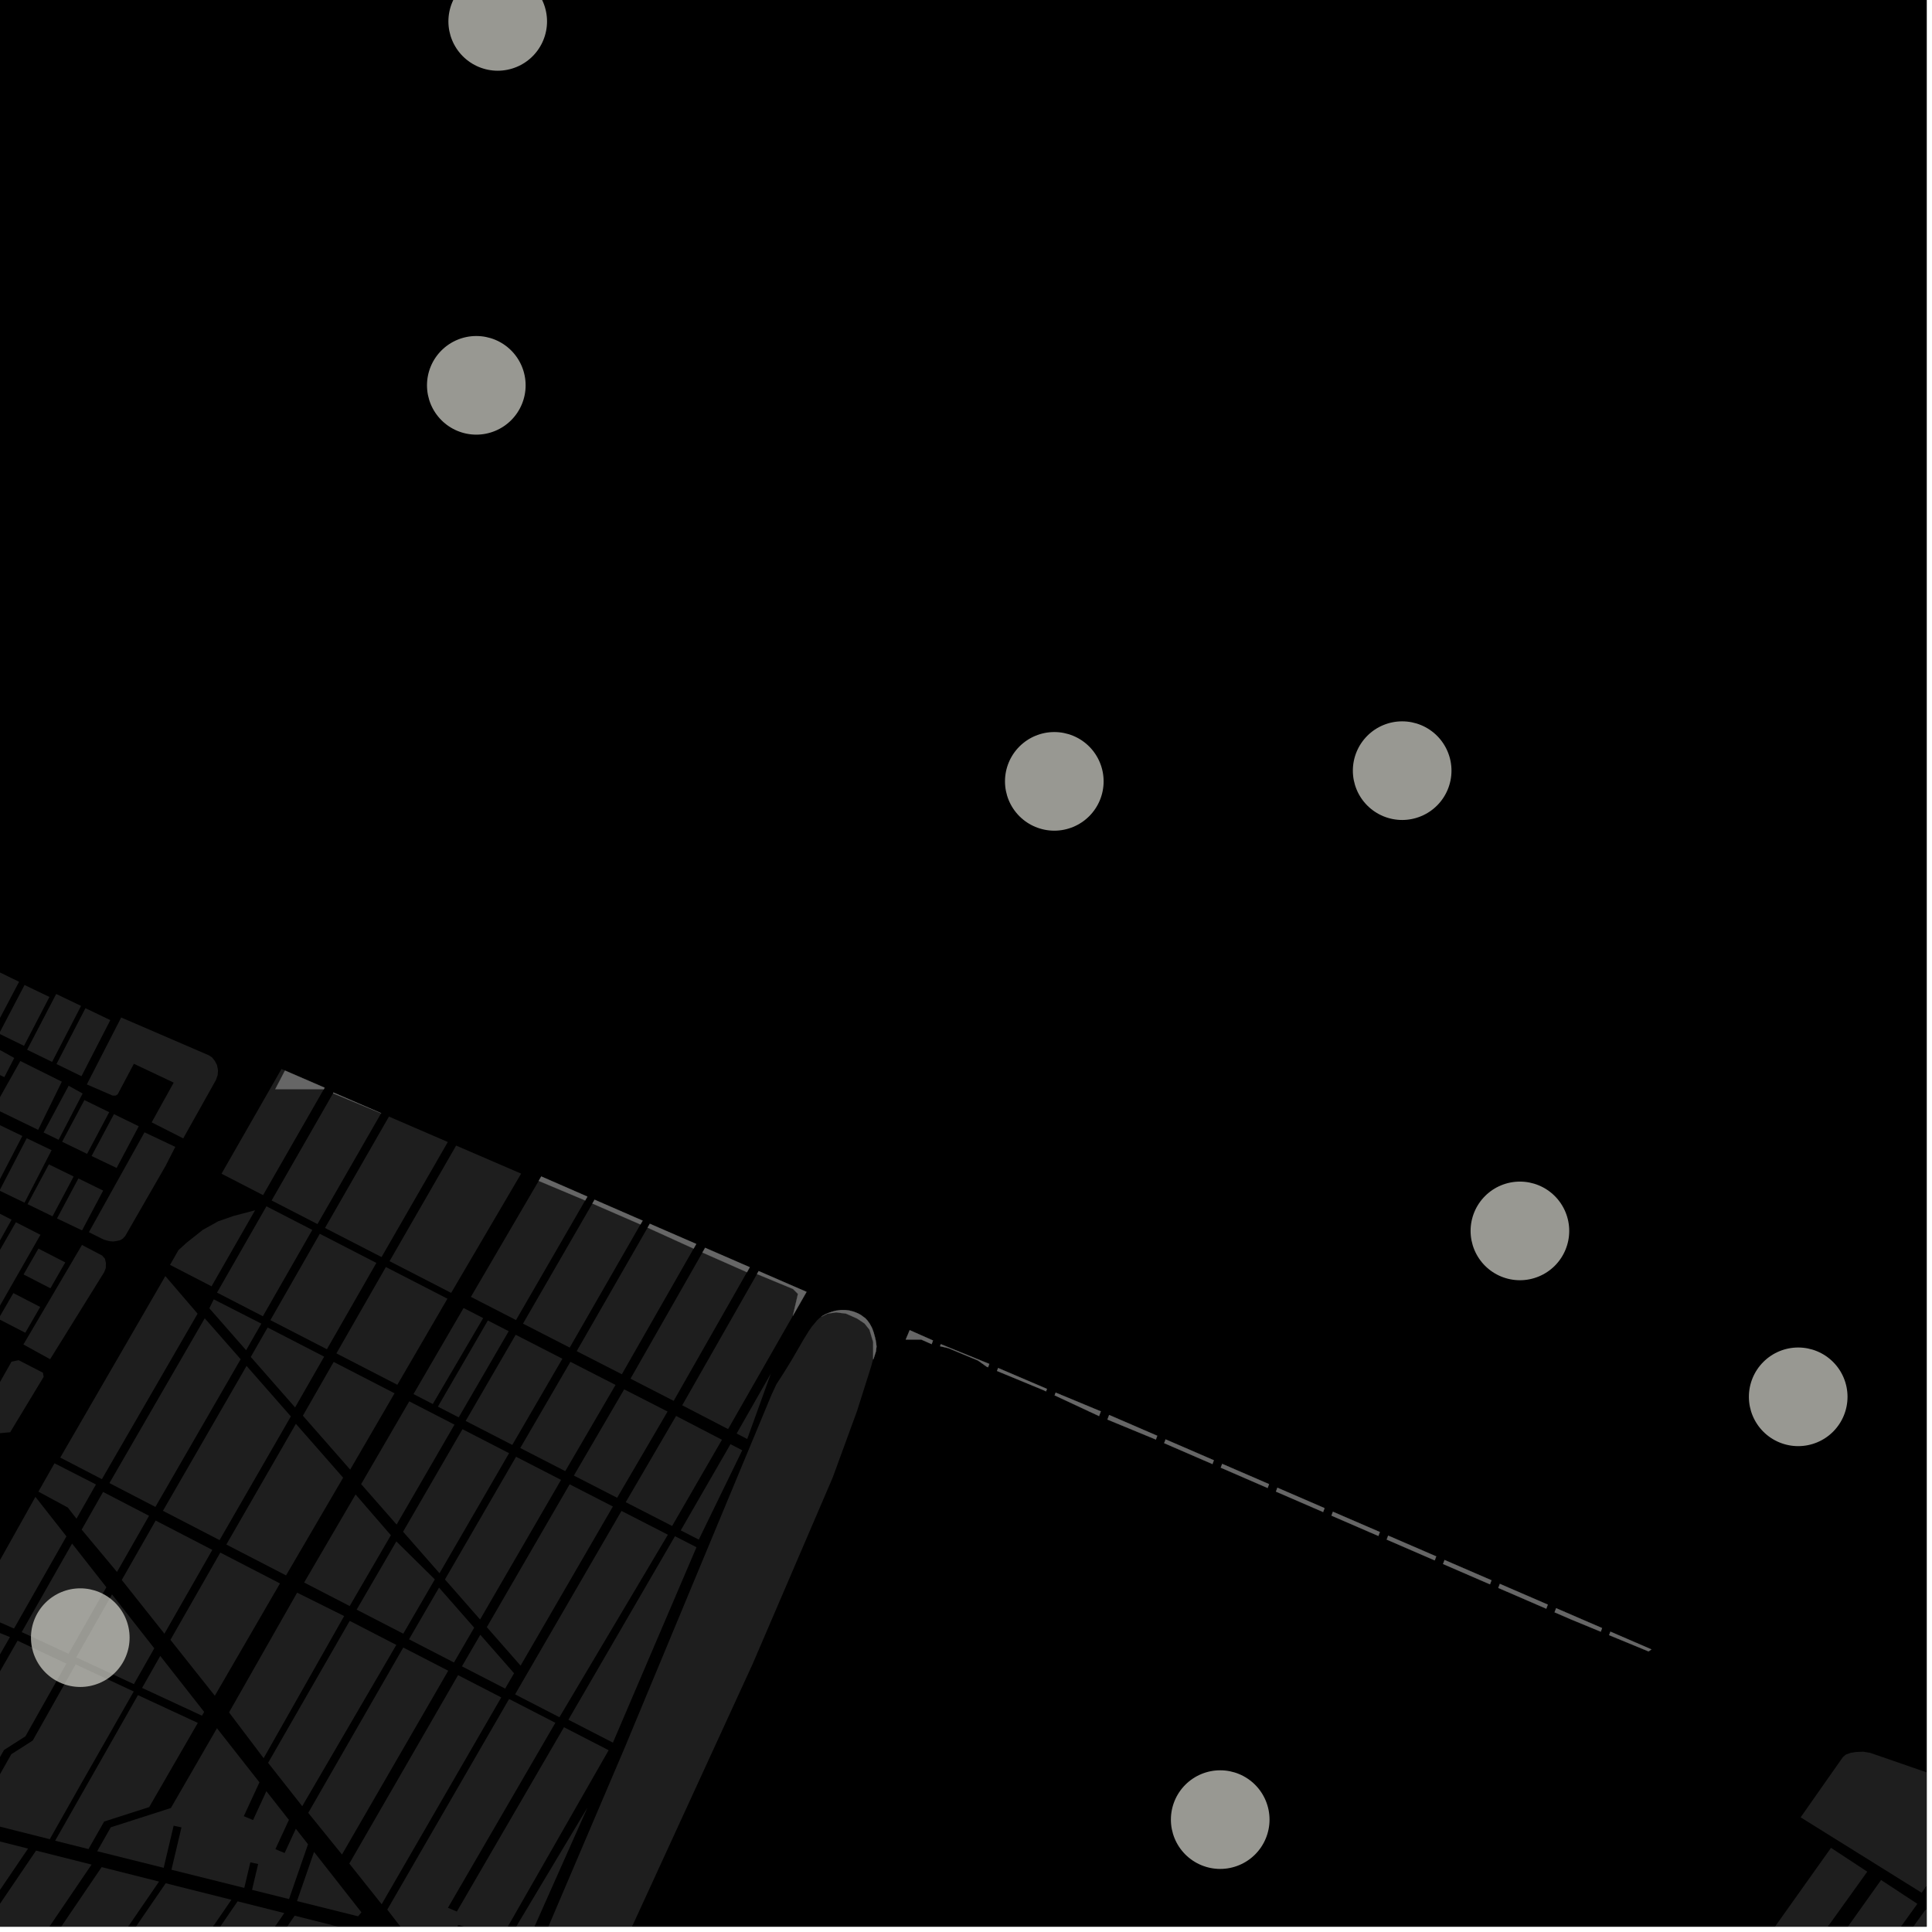 <?xml version="1.0" encoding="UTF-8"?>
<svg xmlns="http://www.w3.org/2000/svg" xmlns:xlink="http://www.w3.org/1999/xlink" width="361pt" height="361pt" viewBox="0 0 361 361" version="1.1">
<defs>
<clipPath id="clip1">
  <path d="M 6 351 L 44 351 L 44 360 L 6 360 Z M 6 351 "/>
</clipPath>
<clipPath id="clip2">
  <path d="M 0 340 L 6 340 L 6 360 L 0 360 Z M 0 340 "/>
</clipPath>
<clipPath id="clip3">
  <path d="M 20 355 L 54 355 L 54 360 L 20 360 Z M 20 355 "/>
</clipPath>
<clipPath id="clip4">
  <path d="M 0 348 L 30 348 L 30 360 L 0 360 Z M 0 348 "/>
</clipPath>
<clipPath id="clip5">
  <path d="M 0 345 L 18 345 L 18 360 L 0 360 Z M 0 345 "/>
</clipPath>
<clipPath id="clip6">
  <path d="M 93 337 L 110 337 L 110 360 L 93 360 Z M 93 337 "/>
</clipPath>
<clipPath id="clip7">
  <path d="M 72 317 L 114 317 L 114 360 L 72 360 Z M 72 317 "/>
</clipPath>
<clipPath id="clip8">
  <path d="M 102 245 L 164 245 L 164 360 L 102 360 Z M 102 245 "/>
</clipPath>
<clipPath id="clip9">
  <path d="M 30 357 L 66 357 L 66 360 L 30 360 Z M 30 357 "/>
</clipPath>
<clipPath id="clip10">
  <path d="M 359 335 L 360 335 L 360 360 L 359 360 Z M 359 335 "/>
</clipPath>
<clipPath id="clip11">
  <path d="M 336 327 L 360 327 L 360 354 L 336 354 Z M 336 327 "/>
</clipPath>
<clipPath id="clip12">
  <path d="M 321 345 L 349 345 L 349 360 L 321 360 Z M 321 345 "/>
</clipPath>
<clipPath id="clip13">
  <path d="M 330 351 L 359 351 L 359 360 L 330 360 Z M 330 351 "/>
</clipPath>
<clipPath id="clip14">
  <path d="M 338 356 L 360 356 L 360 360 L 338 360 Z M 338 356 "/>
</clipPath>
</defs>
<g id="surface4641">
<path style="fill-rule:nonzero;fill:rgb(0%,0%,0%);fill-opacity:1;stroke-width:0.03;stroke-linecap:square;stroke-linejoin:miter;stroke:rgb(0%,0%,0%);stroke-opacity:1;stroke-miterlimit:10;" d="M 0 178 L 360 178 L 360 -182 L 0 -182 Z M 0 178 " transform="matrix(1,0,0,1,0,182)"/>
<path style=" stroke:none;fill-rule:nonzero;fill:rgb(39.999%,39.999%,39.999%);fill-opacity:0.3;" d="M 3.48 254.156 L 8.023 256.496 L 8.152 257.277 L 1.902 267.617 L -1 267.883 L -16.238 259.992 L -9.629 248.359 L -8.484 247.934 L -3.906 250.309 L -3.785 251.234 L -7.105 256.957 L -1.031 260.062 L 2.148 254.438 Z M 3.48 254.156 "/>
<path style=" stroke:none;fill-rule:nonzero;fill:rgb(39.999%,39.999%,39.999%);fill-opacity:0.3;" d="M 15.316 232.625 L 19.078 234.598 L 19.605 235.195 L 19.789 235.977 L 19.762 236.945 L 19.465 237.711 L 9.367 253.973 L 4.375 251.223 Z M 15.316 232.625 "/>
<path style=" stroke:none;fill-rule:nonzero;fill:rgb(39.999%,39.999%,39.999%);fill-opacity:0.3;" d="M 7.18 233.305 L 12.195 235.887 L 9.422 240.723 L 4.406 238.137 Z M 7.18 233.305 "/>
<path style=" stroke:none;fill-rule:nonzero;fill:rgb(39.999%,39.999%,39.999%);fill-opacity:0.3;" d="M 2.496 241.617 L 5.004 242.914 L 7.512 244.207 L 4.727 249.031 L -0.297 246.438 Z M 2.496 241.617 "/>
<path style=" stroke:none;fill-rule:nonzero;fill:rgb(39.999%,39.999%,39.999%);fill-opacity:0.3;" d="M 7.559 230.723 L -1.324 246.27 L -5.969 243.945 L 2.969 228.379 Z M 7.559 230.723 "/>
<path style=" stroke:none;fill-rule:nonzero;fill:rgb(39.999%,39.999%,39.999%);fill-opacity:0.3;" d="M 2.164 227.902 L -2.129 235.605 L -4.449 234.445 L -6.77 233.289 L -2.43 225.555 Z M 2.164 227.902 "/>
<path style=" stroke:none;fill-rule:nonzero;fill:rgb(39.999%,39.999%,39.999%);fill-opacity:0.3;" d="M 9.641 214.918 L 4.586 224.727 L -0.09 222.469 L 4.992 212.684 Z M 9.641 214.918 "/>
<path style=" stroke:none;fill-rule:nonzero;fill:rgb(39.999%,39.999%,39.999%);fill-opacity:0.3;" d="M 4.176 212.258 L -0.914 222.074 L -5.59 219.816 L -0.473 210.02 L 1.852 211.141 Z M 4.176 212.258 "/>
<path style=" stroke:none;fill-rule:nonzero;fill:rgb(39.999%,39.999%,39.999%);fill-opacity:0.3;" d="M 19.277 222.465 L 15.332 229.902 L 10.652 227.672 L 14.648 220.199 L 16.965 221.332 Z M 19.277 222.465 "/>
<path style=" stroke:none;fill-rule:nonzero;fill:rgb(39.999%,39.999%,39.999%);fill-opacity:0.3;" d="M 13.762 219.832 L 9.812 227.27 L 5.148 225.004 L 9.129 217.566 Z M 13.762 219.832 "/>
<path style=" stroke:none;fill-rule:nonzero;fill:rgb(39.999%,39.999%,39.999%);fill-opacity:0.3;" d="M 3.797 198.254 L 11.555 202.113 L 7.133 211.117 L -1.172 207.086 Z M 3.797 198.254 "/>
<path style=" stroke:none;fill-rule:nonzero;fill:rgb(39.999%,39.999%,39.999%);fill-opacity:0.3;" d="M 2.66 197.684 L 0.812 201.273 L -2 199.902 L 0.051 196.23 Z M 2.66 197.684 "/>
<path style=" stroke:none;fill-rule:nonzero;fill:rgb(39.999%,39.999%,39.999%);fill-opacity:0.3;" d="M 15.438 204.328 L 10.953 212.973 L 8.141 211.609 L 12.828 202.875 Z M 15.438 204.328 "/>
<path style=" stroke:none;fill-rule:nonzero;fill:rgb(39.999%,39.999%,39.999%);fill-opacity:0.3;" d="M 25.926 210.445 L 21.793 218.234 L 19.453 217.121 L 17.113 216.004 L 21.293 208.18 Z M 25.926 210.445 "/>
<path style=" stroke:none;fill-rule:nonzero;fill:rgb(39.999%,39.999%,39.999%);fill-opacity:0.3;" d="M 20.406 207.816 L 16.273 215.605 L 11.609 213.34 L 15.773 205.551 Z M 20.406 207.816 "/>
<path style=" stroke:none;fill-rule:nonzero;fill:rgb(39.999%,39.999%,39.999%);fill-opacity:0.3;" d="M 27 211.578 L 32.754 214.297 L 30.922 217.879 L 23.383 230.977 L 22.953 231.43 L 22.473 231.73 L 21.832 231.879 L 21.141 231.977 L 20.551 231.922 L 20.074 231.82 L 19.379 231.617 L 16.609 230.242 Z M 27 211.578 "/>
<path style=" stroke:none;fill-rule:nonzero;fill:rgb(39.999%,39.999%,39.999%);fill-opacity:0.3;" d="M 22.645 190.121 L 39.012 197.18 L 39.652 197.605 L 40.164 198.277 L 40.547 199.004 L 40.738 199.977 L 40.672 200.887 L 40.352 201.797 L 34.238 212.711 L 28.34 209.715 L 32.457 202.289 L 25.016 198.773 L 21.992 204.469 L 21.609 204.711 L 21.031 204.711 L 16.223 202.629 Z M 22.645 190.121 "/>
<path style=" stroke:none;fill-rule:nonzero;fill:rgb(39.999%,39.999%,39.999%);fill-opacity:0.3;" d="M 20.613 190.613 L 15.223 201.094 L 12.891 199.957 L 10.555 198.82 L 15.965 188.383 Z M 20.613 190.613 "/>
<path style=" stroke:none;fill-rule:nonzero;fill:rgb(39.999%,39.999%,39.999%);fill-opacity:0.3;" d="M 15.148 187.957 L 9.734 198.422 L 7.398 197.285 L 5.066 196.148 L 10.5 185.727 Z M 15.148 187.957 "/>
<path style=" stroke:none;fill-rule:nonzero;fill:rgb(39.999%,39.999%,39.999%);fill-opacity:0.3;" d="M 9.238 186.285 L 4.488 195.418 L 2.156 194.277 L -0.176 193.141 L 4.586 184.051 Z M 9.238 186.285 "/>
<path style=" stroke:none;fill-rule:nonzero;fill:rgb(39.999%,39.999%,39.999%);fill-opacity:0.3;" d="M 3.566 183.449 L -0.141 190.473 L -2.484 189.344 L -4.824 188.219 L -1.07 181.188 Z M 3.566 183.449 "/>
<g clip-path="url(#clip1)" clip-rule="nonzero">
<path style=" stroke:none;fill-rule:nonzero;fill:rgb(39.999%,39.999%,39.999%);fill-opacity:0.3;" d="M 30.961 351.891 L 43.238 354.977 L 19.016 390.266 L 18.781 390.199 L 11.57 388.371 L 6.648 387.336 Z M 30.961 351.891 "/>
</g>
<g clip-path="url(#clip2)" clip-rule="nonzero">
<path style=" stroke:none;fill-rule:nonzero;fill:rgb(39.999%,39.999%,39.999%);fill-opacity:0.3;" d="M -15.762 340.117 L 5.242 345.414 L -19.691 382.172 L -24.207 366.168 L -19.602 351.988 L -13.414 353.547 L -12.973 351.949 L -12.594 350.594 L -18.656 349.066 Z M -15.762 340.117 "/>
</g>
<g clip-path="url(#clip3)" clip-rule="nonzero">
<path style=" stroke:none;fill-rule:nonzero;fill:rgb(39.999%,39.999%,39.999%);fill-opacity:0.3;" d="M 44.398 355.27 L 53.121 357.465 L 28.488 393.312 L 24.59 391.918 L 20.145 390.602 Z M 44.398 355.27 "/>
</g>
<g clip-path="url(#clip4)" clip-rule="nonzero">
<path style=" stroke:none;fill-rule:nonzero;fill:rgb(39.999%,39.999%,39.999%);fill-opacity:0.3;" d="M 18.992 348.875 L 29.719 351.578 L 5.379 387.07 L -5.398 384.805 Z M 18.992 348.875 "/>
</g>
<g clip-path="url(#clip5)" clip-rule="nonzero">
<path style=" stroke:none;fill-rule:nonzero;fill:rgb(39.999%,39.999%,39.999%);fill-opacity:0.3;" d="M 6.738 345.789 L 17.105 348.402 L -7.328 384.398 L -17.941 382.168 Z M 6.738 345.789 "/>
</g>
<path style=" stroke:none;fill-rule:nonzero;fill:rgb(39.999%,39.999%,39.999%);fill-opacity:0.3;" d="M 10.184 273.418 L 17.93 277.379 L 14.293 283.773 L 12.672 281.691 L 7.176 278.715 Z M 10.184 273.418 "/>
<g clip-path="url(#clip6)" clip-rule="nonzero">
<path style=" stroke:none;fill-rule:nonzero;fill:rgb(39.999%,39.999%,39.999%);fill-opacity:0.3;" d="M 109.777 337.727 L 97.148 366.121 L 93.371 365.141 Z M 109.777 337.727 "/>
</g>
<path style=" stroke:none;fill-rule:nonzero;fill:rgb(39.999%,39.999%,39.999%);fill-opacity:0.3;" d="M 85.59 313.008 L 93.66 317.168 L 71.316 355.812 L 65.273 348.215 Z M 85.59 313.008 "/>
<g clip-path="url(#clip7)" clip-rule="nonzero">
<path style=" stroke:none;fill-rule:nonzero;fill:rgb(39.999%,39.999%,39.999%);fill-opacity:0.3;" d="M 87.766 360.258 L 86.703 359.98 L 85.598 359.688 L 84.66 362.738 L 75.133 360.398 L 72.367 356.82 L 95.125 317.461 L 103.77 321.91 L 83.699 356.473 L 84.527 356.828 L 85.363 357.184 L 105.379 322.738 L 113.727 327.035 L 92.129 364.816 L 86.723 363.32 Z M 87.766 360.258 "/>
</g>
<path style=" stroke:none;fill-rule:nonzero;fill:rgb(39.999%,39.999%,39.999%);fill-opacity:0.3;" d="M 57.598 338.738 L 75.352 307.848 L 83.754 312.18 L 63.902 346.52 Z M 57.598 338.738 "/>
<path style=" stroke:none;fill-rule:nonzero;fill:rgb(39.999%,39.999%,39.999%);fill-opacity:0.3;" d="M 56.473 337.492 L 50.098 329.391 L 65.344 302.863 L 74.051 307.359 Z M 56.473 337.492 "/>
<path style=" stroke:none;fill-rule:nonzero;fill:rgb(39.999%,39.999%,39.999%);fill-opacity:0.3;" d="M 55.52 297.594 L 64.305 301.965 L 49.262 328.523 L 42.797 319.965 Z M 55.52 297.594 "/>
<path style=" stroke:none;fill-rule:nonzero;fill:rgb(39.999%,39.999%,39.999%);fill-opacity:0.3;" d="M 41.164 290.105 L 52.316 295.867 L 40.141 316.855 L 31.848 306.41 Z M 41.164 290.105 "/>
<path style=" stroke:none;fill-rule:nonzero;fill:rgb(39.999%,39.999%,39.999%);fill-opacity:0.3;" d="M 29.086 284.121 L 39.672 289.602 L 30.723 305.262 L 22.754 295.223 Z M 29.086 284.121 "/>
<path style=" stroke:none;fill-rule:nonzero;fill:rgb(39.999%,39.999%,39.999%);fill-opacity:0.3;" d="M 19.258 278.773 L 27.848 283.23 L 21.863 293.723 L 15.262 285.816 Z M 19.258 278.773 "/>
<path style=" stroke:none;fill-rule:nonzero;fill:rgb(39.999%,39.999%,39.999%);fill-opacity:0.3;" d="M 13.469 288.418 L 19.875 296.582 L 12.801 309.016 L 4.055 304.961 Z M 13.469 288.418 "/>
<path style=" stroke:none;fill-rule:nonzero;fill:rgb(39.999%,39.999%,39.999%);fill-opacity:0.3;" d="M 6.621 279.691 L 12.414 287.074 L 2.621 304.297 L -4.578 301.141 L -4.309 300.211 L -2.582 296.117 Z M 6.621 279.691 "/>
<path style=" stroke:none;fill-rule:nonzero;fill:rgb(39.999%,39.999%,39.999%);fill-opacity:0.3;" d="M 29.945 309.418 L 38.148 319.875 L 37.738 320.582 L 26.547 315.391 Z M 29.945 309.418 "/>
<path style=" stroke:none;fill-rule:nonzero;fill:rgb(39.999%,39.999%,39.999%);fill-opacity:0.3;" d="M 20.926 297.922 L 28.828 307.992 L 25.023 314.684 L 14.238 309.684 Z M 20.926 297.922 "/>
<path style=" stroke:none;fill-rule:nonzero;fill:rgb(39.999%,39.999%,39.999%);fill-opacity:0.3;" d="M -5.008 303.098 L 1.855 305.895 L -7.777 322.699 L -7.055 322.98 L -6.293 323.281 L 3.285 306.562 L 12.402 310.852 L 4.746 324.441 L 0.746 326.996 L -6.434 339.691 L -15.383 338.176 L -11.969 325.859 Z M -5.008 303.098 "/>
<path style=" stroke:none;fill-rule:nonzero;fill:rgb(39.999%,39.999%,39.999%);fill-opacity:0.3;" d="M 25.777 316.742 L 36.961 321.93 L 27.879 337.656 L 19.461 340.359 L 16.535 345.504 L 10.301 343.949 L 15.953 334.016 Z M 25.777 316.742 "/>
<path style=" stroke:none;fill-rule:nonzero;fill:rgb(39.999%,39.999%,39.999%);fill-opacity:0.3;" d="M 14.129 310.996 L 24.988 316.062 L 15.141 333.328 L 9.301 343.66 L -4.848 340.094 L 2.113 327.781 L 6.113 325.227 Z M 14.129 310.996 "/>
<path style=" stroke:none;fill-rule:nonzero;fill:rgb(39.999%,39.999%,39.999%);fill-opacity:0.3;" d="M 58.68 346.039 L 67.535 357.324 L 66.902 358.066 L 55.496 355.223 Z M 58.68 346.039 "/>
<path style=" stroke:none;fill-rule:nonzero;fill:rgb(39.999%,39.999%,39.999%);fill-opacity:0.3;" d="M 40.539 322.922 L 48.477 333.035 L 45.555 339.359 L 46.418 339.719 L 47.285 340.078 L 49.773 334.688 L 53.984 340.051 L 51.457 345.523 L 53.184 346.242 L 55.277 341.703 L 57.555 344.605 L 54.004 354.848 L 47.094 353.125 L 48.238 348.297 L 46.777 347.984 L 45.645 352.762 L 32.035 349.367 L 33.91 341.449 L 33.18 341.293 L 32.445 341.137 L 30.582 349.008 L 18.16 345.906 L 20.703 341.438 L 31.93 337.832 Z M 40.539 322.922 "/>
<path style=" stroke:none;fill-rule:nonzero;fill:rgb(39.999%,39.999%,39.999%);fill-opacity:0.3;" d="M 81.82 262.836 L 91.16 246.738 L 95.055 248.738 L 85.711 264.84 Z M 81.82 262.836 "/>
<path style=" stroke:none;fill-rule:nonzero;fill:rgb(39.999%,39.999%,39.999%);fill-opacity:0.3;" d="M 144.047 256.633 L 139.621 268.883 L 137.645 267.859 Z M 144.047 256.633 "/>
<path style=" stroke:none;fill-rule:nonzero;fill:rgb(39.999%,39.999%,39.999%);fill-opacity:0.3;" d="M 39.113 244.457 L 39.941 242.789 L 48.832 247.324 L 45.988 252.293 Z M 39.113 244.457 "/>
<path style=" stroke:none;fill-rule:nonzero;fill:rgb(39.999%,39.999%,39.999%);fill-opacity:0.3;" d="M 38.254 246.324 L 44.969 253.973 L 29.035 281.57 L 20.449 277.121 Z M 38.254 246.324 "/>
<path style=" stroke:none;fill-rule:nonzero;fill:rgb(39.999%,39.999%,39.999%);fill-opacity:0.3;" d="M 136.492 269.852 L 138.691 270.988 L 130.57 287.68 L 127.199 285.957 Z M 136.492 269.852 "/>
<path style=" stroke:none;fill-rule:nonzero;fill:rgb(39.999%,39.999%,39.999%);fill-opacity:0.3;" d="M 126.328 264.574 L 134.898 269.023 L 125.59 285.133 L 116.922 280.688 Z M 126.328 264.574 "/>
<path style=" stroke:none;fill-rule:nonzero;fill:rgb(39.999%,39.999%,39.999%);fill-opacity:0.3;" d="M 139.57 237.715 L 125.879 261.758 L 117.812 257.609 L 131.254 234.039 Z M 139.57 237.715 "/>
<path style=" stroke:none;fill-rule:nonzero;fill:rgb(39.999%,39.999%,39.999%);fill-opacity:0.3;" d="M 129.602 233.305 L 116.195 256.785 L 107.758 252.469 L 121.004 229.395 Z M 129.602 233.305 "/>
<path style=" stroke:none;fill-rule:nonzero;fill:rgb(39.999%,39.999%,39.999%);fill-opacity:0.3;" d="M 148.148 245.859 L 136.047 267.031 L 127.473 262.586 L 141.438 238.074 L 141.496 238.082 L 148.176 240.848 L 149.098 241.77 Z M 148.148 245.859 "/>
<path style=" stroke:none;fill-rule:nonzero;fill:rgb(39.999%,39.999%,39.999%);fill-opacity:0.3;" d="M 49.785 225.402 L 58.352 229.816 L 49.117 245.945 L 40.551 241.527 Z M 49.785 225.402 "/>
<path style=" stroke:none;fill-rule:nonzero;fill:rgb(39.999%,39.999%,39.999%);fill-opacity:0.3;" d="M 47.664 226.141 L 39.527 240.352 L 31.77 236.348 L 33.344 233.594 L 34.883 232.188 L 37.898 229.801 L 40.77 228.203 L 43.648 227.203 Z M 47.664 226.141 "/>
<path style=" stroke:none;fill-rule:nonzero;fill:rgb(39.999%,39.999%,39.999%);fill-opacity:0.3;" d="M 72.102 236.75 L 83.605 242.664 L 74.246 258.75 L 62.859 252.883 Z M 72.102 236.75 "/>
<path style=" stroke:none;fill-rule:nonzero;fill:rgb(39.999%,39.999%,39.999%);fill-opacity:0.3;" d="M 96.359 249.406 L 105.086 253.883 L 95.723 269.988 L 87.012 265.508 Z M 96.359 249.406 "/>
<path style=" stroke:none;fill-rule:nonzero;fill:rgb(39.999%,39.999%,39.999%);fill-opacity:0.3;" d="M 59.758 230.539 L 70.324 235.98 L 61.082 252.113 L 50.523 246.672 Z M 59.758 230.539 "/>
<path style=" stroke:none;fill-rule:nonzero;fill:rgb(39.999%,39.999%,39.999%);fill-opacity:0.3;" d="M 106.582 254.461 L 115.016 258.777 L 105.621 274.887 L 97.215 270.566 Z M 106.582 254.461 "/>
<path style=" stroke:none;fill-rule:nonzero;fill:rgb(39.999%,39.999%,39.999%);fill-opacity:0.3;" d="M 126.117 287.047 L 130.141 289.105 L 114.527 325.617 L 106.207 321.336 Z M 126.117 287.047 "/>
<path style=" stroke:none;fill-rule:nonzero;fill:rgb(39.999%,39.999%,39.999%);fill-opacity:0.3;" d="M 116.129 282.32 L 124.793 286.766 L 104.531 320.871 L 96.242 316.598 Z M 116.129 282.32 "/>
<path style=" stroke:none;fill-rule:nonzero;fill:rgb(39.999%,39.999%,39.999%);fill-opacity:0.3;" d="M 86.414 267.051 L 95.121 271.531 L 82.125 293.965 L 75.316 286.207 Z M 86.414 267.051 "/>
<path style=" stroke:none;fill-rule:nonzero;fill:rgb(39.999%,39.999%,39.999%);fill-opacity:0.3;" d="M 106.438 277.348 L 114.52 281.496 L 97.273 311.23 L 90.965 304.039 Z M 106.438 277.348 "/>
<path style=" stroke:none;fill-rule:nonzero;fill:rgb(39.999%,39.999%,39.999%);fill-opacity:0.3;" d="M 116.629 259.605 L 124.738 263.75 L 115.312 279.863 L 107.227 275.715 Z M 116.629 259.605 "/>
<path style=" stroke:none;fill-rule:nonzero;fill:rgb(39.999%,39.999%,39.999%);fill-opacity:0.3;" d="M 96.426 272.199 L 104.832 276.52 L 89.707 302.609 L 83.141 295.125 Z M 96.426 272.199 "/>
<path style=" stroke:none;fill-rule:nonzero;fill:rgb(39.999%,39.999%,39.999%);fill-opacity:0.3;" d="M 62.348 254.48 L 73.723 260.34 L 65.434 274.602 L 56.594 264.527 Z M 62.348 254.48 "/>
<path style=" stroke:none;fill-rule:nonzero;fill:rgb(39.999%,39.999%,39.999%);fill-opacity:0.3;" d="M 55.289 266.047 L 64.117 276.109 L 53.449 294.367 L 42.293 288.602 Z M 55.289 266.047 "/>
<path style=" stroke:none;fill-rule:nonzero;fill:rgb(39.999%,39.999%,39.999%);fill-opacity:0.3;" d="M 66.441 279.246 L 73.035 286.863 L 65.34 300.094 L 56.828 295.699 Z M 66.441 279.246 "/>
<path style=" stroke:none;fill-rule:nonzero;fill:rgb(39.999%,39.999%,39.999%);fill-opacity:0.3;" d="M 46.07 255.227 L 54.348 264.66 L 41.027 287.773 L 30.445 282.301 Z M 46.07 255.227 "/>
<path style=" stroke:none;fill-rule:nonzero;fill:rgb(39.999%,39.999%,39.999%);fill-opacity:0.3;" d="M 50.008 248.051 L 60.57 253.496 L 55.137 262.98 L 46.859 253.547 Z M 50.008 248.051 "/>
<path style=" stroke:none;fill-rule:nonzero;fill:rgb(39.999%,39.999%,39.999%);fill-opacity:0.3;" d="M 89.746 305.461 L 96.055 312.652 L 94.391 315.52 L 86.316 311.359 Z M 89.746 305.461 "/>
<path style=" stroke:none;fill-rule:nonzero;fill:rgb(39.999%,39.999%,39.999%);fill-opacity:0.3;" d="M 74.059 288.016 L 81.246 295.113 L 75.352 305.258 L 66.641 300.766 Z M 74.059 288.016 "/>
<path style=" stroke:none;fill-rule:nonzero;fill:rgb(39.999%,39.999%,39.999%);fill-opacity:0.3;" d="M 82.035 296.652 L 88.602 304.137 L 84.824 310.641 L 76.426 306.309 Z M 82.035 296.652 "/>
<path style=" stroke:none;fill-rule:nonzero;fill:rgb(39.999%,39.999%,39.999%);fill-opacity:0.3;" d="M 60.484 203.559 L 49.156 223.316 L 41.391 219.312 L 50.859 202.773 L 51.43 203.531 L 60.414 203.531 Z M 60.484 203.559 "/>
<path style=" stroke:none;fill-rule:nonzero;fill:rgb(39.999%,39.999%,39.999%);fill-opacity:0.3;" d="M 71.211 208.02 L 59.32 228.723 L 50.754 224.312 L 62.234 204.289 Z M 71.211 208.02 "/>
<path style=" stroke:none;fill-rule:nonzero;fill:rgb(39.999%,39.999%,39.999%);fill-opacity:0.3;" d="M 72.68 208.637 L 83.676 213.387 L 71.293 234.887 L 60.727 229.449 Z M 72.68 208.637 "/>
<path style=" stroke:none;fill-rule:nonzero;fill:rgb(39.999%,39.999%,39.999%);fill-opacity:0.3;" d="M 119.668 228.793 L 106.453 251.801 L 97.723 247.324 L 110.688 224.887 Z M 119.668 228.793 "/>
<path style=" stroke:none;fill-rule:nonzero;fill:rgb(39.999%,39.999%,39.999%);fill-opacity:0.3;" d="M 85.23 214.055 L 97.375 219.293 L 84.301 241.578 L 72.789 235.656 Z M 85.23 214.055 "/>
<path style=" stroke:none;fill-rule:nonzero;fill:rgb(39.999%,39.999%,39.999%);fill-opacity:0.3;" d="M 109.344 224.305 L 96.418 246.656 L 87.988 242.324 L 100.656 220.652 L 109.246 224.262 Z M 109.344 224.305 "/>
<path style=" stroke:none;fill-rule:nonzero;fill:rgb(39.999%,39.999%,39.999%);fill-opacity:0.3;" d="M 11.262 272.352 L 30.895 238.438 L 36.922 245.465 L 19.039 276.387 Z M 11.262 272.352 "/>
<path style=" stroke:none;fill-rule:nonzero;fill:rgb(39.999%,39.999%,39.999%);fill-opacity:0.3;" d="M 90.285 246.289 L 80.867 262.348 L 77.262 260.488 L 86.621 244.406 Z M 90.285 246.289 "/>
<path style=" stroke:none;fill-rule:nonzero;fill:rgb(39.999%,39.999%,39.999%);fill-opacity:0.3;" d="M 76.473 261.848 L 84.922 266.199 L 74.109 284.867 L 67.48 277.312 Z M 76.473 261.848 "/>
<g clip-path="url(#clip8)" clip-rule="nonzero">
<path style=" stroke:none;fill-rule:nonzero;fill:rgb(39.999%,39.999%,39.999%);fill-opacity:0.3;" d="M 162.766 255.363 L 160.145 263.637 L 155.59 276.09 L 140.621 310.945 L 115.43 365.809 L 115.027 365.957 L 114.855 365.625 L 114.508 364.98 L 114.031 364.207 L 113.402 363.254 L 112.516 362.5 L 111.477 361.973 L 110.266 361.391 L 109.148 361 L 108.074 360.742 L 106.742 360.566 L 105.898 360.535 L 104.73 360.59 L 103.691 360.738 L 103.012 360.898 L 102.145 360.746 L 116.68 326.672 L 144.137 260.672 L 145.074 258.656 L 146.328 256.715 L 147.895 254.176 L 150.125 250.328 L 151.105 248.738 L 151.715 247.859 L 152.703 246.676 L 153.145 246.266 L 153.457 246.039 L 154.625 245.453 L 156.238 245.223 L 158.082 245.453 L 160.156 246.375 L 161.539 247.297 L 162.457 248.449 L 163.148 250.754 L 163.148 253.977 Z M 162.766 255.363 "/>
</g>
<g clip-path="url(#clip9)" clip-rule="nonzero">
<path style=" stroke:none;fill-rule:nonzero;fill:rgb(39.999%,39.999%,39.999%);fill-opacity:0.3;" d="M 55.062 357.953 L 65.258 360.52 L 39.156 398.426 L 31.266 394.309 L 30.312 393.965 Z M 55.062 357.953 "/>
</g>
<g clip-path="url(#clip10)" clip-rule="nonzero">
<path style=" stroke:none;fill-rule:nonzero;fill:rgb(39.999%,39.999%,39.999%);fill-opacity:0.3;" d="M 381.141 339.918 L 367.801 359.379 L 359.992 354.293 L 373.188 335.82 Z M 381.141 339.918 "/>
</g>
<g clip-path="url(#clip11)" clip-rule="nonzero">
<path style=" stroke:none;fill-rule:nonzero;fill:rgb(39.999%,39.999%,39.999%);fill-opacity:0.3;" d="M 372.039 335.336 L 359.07 353.664 L 336.453 339.574 L 344.34 328.332 L 344.906 327.848 L 345.812 327.523 L 346.836 327.363 L 348.141 327.309 L 349.445 327.523 Z M 372.039 335.336 "/>
</g>
<g clip-path="url(#clip12)" clip-rule="nonzero">
<path style=" stroke:none;fill-rule:nonzero;fill:rgb(39.999%,39.999%,39.999%);fill-opacity:0.3;" d="M 348.906 349.727 L 328.066 378.766 L 321.387 374.445 L 342.129 345.277 Z M 348.906 349.727 "/>
</g>
<g clip-path="url(#clip13)" clip-rule="nonzero">
<path style=" stroke:none;fill-rule:nonzero;fill:rgb(39.999%,39.999%,39.999%);fill-opacity:0.3;" d="M 358.262 355.734 L 337.414 384.77 L 330.734 380.449 L 351.484 351.285 Z M 358.262 355.734 "/>
</g>
<g clip-path="url(#clip14)" clip-rule="nonzero">
<path style=" stroke:none;fill-rule:nonzero;fill:rgb(39.999%,39.999%,39.999%);fill-opacity:0.3;" d="M 367.082 361.523 L 346.488 390.633 L 338.953 385.719 L 359.836 356.77 Z M 367.082 361.523 "/>
</g>
<path style=" stroke:none;fill-rule:nonzero;fill:rgb(39.999%,39.999%,39.999%);fill-opacity:0.3;" d="M 131.754 233.16 L 140.098 236.785 L 139.57 237.715 L 131.254 234.039 Z M 131.754 233.16 "/>
<path style=" stroke:none;fill-rule:nonzero;fill:rgb(39.999%,39.999%,39.999%);fill-opacity:0.3;" d="M 121.422 228.668 L 130.098 232.438 L 129.602 233.305 L 121.004 229.395 Z M 121.422 228.668 "/>
<path style=" stroke:none;fill-rule:nonzero;fill:rgb(39.999%,39.999%,39.999%);fill-opacity:0.3;" d="M 141.762 237.508 L 150.703 241.391 L 148.148 245.859 L 149.098 241.77 L 148.176 240.848 L 141.496 238.082 L 141.438 238.074 Z M 141.762 237.508 "/>
<path style=" stroke:none;fill-rule:nonzero;fill:rgb(39.999%,39.999%,39.999%);fill-opacity:0.3;" d="M 53.25 200.035 L 60.664 203.246 L 60.484 203.559 L 60.414 203.531 L 51.43 203.531 Z M 53.25 200.035 "/>
<path style=" stroke:none;fill-rule:nonzero;fill:rgb(39.999%,39.999%,39.999%);fill-opacity:0.3;" d="M 62.316 204.148 L 71.219 208.004 L 71.211 208.02 L 62.234 204.289 Z M 62.316 204.148 "/>
<path style=" stroke:none;fill-rule:nonzero;fill:rgb(39.999%,39.999%,39.999%);fill-opacity:0.3;" d="M 111.098 224.172 L 120.078 228.082 L 119.668 228.793 L 110.688 224.887 Z M 111.098 224.172 "/>
<path style=" stroke:none;fill-rule:nonzero;fill:rgb(39.999%,39.999%,39.999%);fill-opacity:0.3;" d="M 101.141 219.828 L 109.758 223.59 L 109.344 224.305 L 109.246 224.262 L 100.656 220.652 Z M 101.141 219.828 "/>
<path style=" stroke:none;fill-rule:nonzero;fill:rgb(39.999%,39.999%,39.999%);fill-opacity:0.3;" d="M 163.676 252.496 L 163.219 253.926 L 163.148 253.977 L 163.148 250.754 L 162.457 248.449 L 161.539 247.297 L 160.156 246.375 L 158.082 245.453 L 156.238 245.223 L 154.625 245.453 L 153.457 246.039 L 153.637 245.91 L 154.238 245.566 L 154.785 245.332 L 155.457 245.098 L 156.125 244.914 L 157.172 244.773 L 157.98 244.785 L 158.691 244.875 L 159.539 245.094 L 160.301 245.402 L 160.844 245.695 L 161.691 246.32 L 162.113 246.785 L 162.531 247.371 L 162.957 248.168 L 163.242 248.957 L 163.488 249.844 L 163.625 250.445 L 163.723 251.047 L 163.777 251.625 Z M 163.676 252.496 "/>
<path style=" stroke:none;fill-rule:nonzero;fill:rgb(39.999%,39.999%,39.999%);fill-opacity:0.3;" d="M 237.125 277.316 L 236.855 278.031 L 228.105 274.238 L 228.371 273.531 Z M 237.125 277.316 "/>
<path style=" stroke:none;fill-rule:nonzero;fill:rgb(39.999%,39.999%,39.999%);fill-opacity:0.3;" d="M 247.5 281.801 L 247.227 282.523 L 238.418 278.707 L 238.688 277.988 Z M 247.5 281.801 "/>
<path style=" stroke:none;fill-rule:nonzero;fill:rgb(39.999%,39.999%,39.999%);fill-opacity:0.3;" d="M 257.828 286.266 L 257.551 286.996 L 248.789 283.199 L 249.059 282.477 Z M 257.828 286.266 "/>
<path style=" stroke:none;fill-rule:nonzero;fill:rgb(39.999%,39.999%,39.999%);fill-opacity:0.3;" d="M 268.359 290.816 L 268.082 291.559 L 259.113 287.672 L 259.387 286.938 Z M 268.359 290.816 "/>
<path style=" stroke:none;fill-rule:nonzero;fill:rgb(39.999%,39.999%,39.999%);fill-opacity:0.3;" d="M 278.688 295.281 L 278.406 296.031 L 269.641 292.234 L 269.922 291.492 Z M 278.688 295.281 "/>
<path style=" stroke:none;fill-rule:nonzero;fill:rgb(39.999%,39.999%,39.999%);fill-opacity:0.3;" d="M 289.207 299.828 L 288.922 300.586 L 279.965 296.707 L 280.25 295.953 Z M 289.207 299.828 "/>
<path style=" stroke:none;fill-rule:nonzero;fill:rgb(39.999%,39.999%,39.999%);fill-opacity:0.3;" d="M 299.352 304.211 L 299.102 304.879 L 293.531 302.582 L 290.48 301.262 L 290.77 300.5 Z M 299.352 304.211 "/>
<path style=" stroke:none;fill-rule:nonzero;fill:rgb(39.999%,39.999%,39.999%);fill-opacity:0.3;" d="M 300.672 305.527 L 300.914 304.883 L 308.57 308.195 L 308.043 308.57 Z M 300.672 305.527 "/>
<path style=" stroke:none;fill-rule:nonzero;fill:rgb(39.999%,39.999%,39.999%);fill-opacity:0.3;" d="M 184.852 254.855 L 184.621 255.477 L 184.344 255.359 L 182.73 254.207 L 177.203 251.906 L 175.656 251.547 L 175.797 251.168 Z M 184.852 254.855 "/>
<path style=" stroke:none;fill-rule:nonzero;fill:rgb(39.999%,39.999%,39.999%);fill-opacity:0.3;" d="M 174.332 250.473 L 174.078 251.156 L 172.133 250.293 L 169.246 250.293 L 169.98 248.547 Z M 174.332 250.473 "/>
<path style=" stroke:none;fill-rule:nonzero;fill:rgb(39.999%,39.999%,39.999%);fill-opacity:0.3;" d="M 195.625 259.52 L 195.453 259.977 L 194.938 259.738 L 186.297 256.168 L 186.504 255.617 Z M 195.625 259.52 "/>
<path style=" stroke:none;fill-rule:nonzero;fill:rgb(39.999%,39.999%,39.999%);fill-opacity:0.3;" d="M 205.688 263.719 L 205.359 264.598 L 205.305 264.574 L 197.062 260.727 L 197.254 260.215 Z M 205.688 263.719 "/>
<path style=" stroke:none;fill-rule:nonzero;fill:rgb(39.999%,39.999%,39.999%);fill-opacity:0.3;" d="M 226.812 272.855 L 226.547 273.562 L 217.531 269.656 L 217.797 268.957 Z M 226.812 272.855 "/>
<path style=" stroke:none;fill-rule:nonzero;fill:rgb(39.999%,39.999%,39.999%);fill-opacity:0.3;" d="M 216.234 268.281 L 215.973 268.98 L 215.902 268.949 L 206.93 265.246 L 207.25 264.395 Z M 216.234 268.281 "/>
<path style=" stroke:none;fill-rule:nonzero;fill:rgb(39.999%,39.999%,39.999%);fill-opacity:0.3;" d="M 52.59 199.75 L 53.25 200.035 L 51.43 203.531 L 50.859 202.773 Z M 52.59 199.75 "/>
<path style="fill-rule:nonzero;fill:rgb(39.999%,39.999%,39.999%);fill-opacity:1;stroke-width:0.03;stroke-linecap:square;stroke-linejoin:miter;stroke:rgb(39.999%,39.999%,39.999%);stroke-opacity:1;stroke-miterlimit:3.239;" d="M 205.754 246.16 L 214.098 249.785 L 213.57 250.715 L 205.254 247.039 Z M 205.754 246.16 " transform="matrix(1,0,0,1,-74,-13)"/>
<path style="fill-rule:nonzero;fill:rgb(39.999%,39.999%,39.999%);fill-opacity:1;stroke-width:0.03;stroke-linecap:square;stroke-linejoin:miter;stroke:rgb(39.999%,39.999%,39.999%);stroke-opacity:1;stroke-miterlimit:3.239;" d="M 195.422 241.668 L 204.098 245.438 L 203.602 246.305 L 195.004 242.395 Z M 195.422 241.668 " transform="matrix(1,0,0,1,-74,-13)"/>
<path style="fill-rule:nonzero;fill:rgb(39.999%,39.999%,39.999%);fill-opacity:1;stroke-width:0.03;stroke-linecap:square;stroke-linejoin:miter;stroke:rgb(39.999%,39.999%,39.999%);stroke-opacity:1;stroke-miterlimit:3.239;" d="M 215.762 250.508 L 224.703 254.391 L 222.148 258.859 L 223.098 254.77 L 222.176 253.848 L 215.496 251.082 L 215.438 251.074 Z M 215.762 250.508 " transform="matrix(1,0,0,1,-74,-13)"/>
<path style="fill-rule:nonzero;fill:rgb(39.999%,39.999%,39.999%);fill-opacity:1;stroke-width:0.03;stroke-linecap:square;stroke-linejoin:miter;stroke:rgb(39.999%,39.999%,39.999%);stroke-opacity:1;stroke-miterlimit:3.239;" d="M 127.25 213.035 L 134.664 216.246 L 134.484 216.559 L 134.414 216.531 L 125.43 216.531 Z M 127.25 213.035 " transform="matrix(1,0,0,1,-74,-13)"/>
<path style="fill-rule:nonzero;fill:rgb(39.999%,39.999%,39.999%);fill-opacity:1;stroke-width:0.03;stroke-linecap:square;stroke-linejoin:miter;stroke:rgb(39.999%,39.999%,39.999%);stroke-opacity:1;stroke-miterlimit:3.239;" d="M 136.316 217.148 L 145.219 221.004 L 145.211 221.02 L 136.234 217.289 Z M 136.316 217.148 " transform="matrix(1,0,0,1,-74,-13)"/>
<path style="fill-rule:nonzero;fill:rgb(39.999%,39.999%,39.999%);fill-opacity:1;stroke-width:0.03;stroke-linecap:square;stroke-linejoin:miter;stroke:rgb(39.999%,39.999%,39.999%);stroke-opacity:1;stroke-miterlimit:3.239;" d="M 185.098 237.172 L 194.078 241.082 L 193.668 241.793 L 184.688 237.887 Z M 185.098 237.172 " transform="matrix(1,0,0,1,-74,-13)"/>
<path style="fill-rule:nonzero;fill:rgb(39.999%,39.999%,39.999%);fill-opacity:1;stroke-width:0.03;stroke-linecap:square;stroke-linejoin:miter;stroke:rgb(39.999%,39.999%,39.999%);stroke-opacity:1;stroke-miterlimit:3.239;" d="M 175.141 232.828 L 183.758 236.59 L 183.344 237.305 L 183.246 237.262 L 174.656 233.652 Z M 175.141 232.828 " transform="matrix(1,0,0,1,-74,-13)"/>
<path style="fill-rule:nonzero;fill:rgb(39.999%,39.999%,39.999%);fill-opacity:1;stroke-width:0.03;stroke-linecap:square;stroke-linejoin:miter;stroke:rgb(39.999%,39.999%,39.999%);stroke-opacity:1;stroke-miterlimit:3.239;" d="M 237.676 265.496 L 237.219 266.926 L 237.148 266.977 L 237.148 263.754 L 236.457 261.449 L 235.539 260.297 L 234.156 259.375 L 232.082 258.453 L 230.238 258.223 L 228.625 258.453 L 227.457 259.039 L 227.637 258.91 L 228.238 258.566 L 228.785 258.332 L 229.457 258.098 L 230.125 257.914 L 231.172 257.773 L 231.98 257.785 L 232.691 257.875 L 233.539 258.094 L 234.301 258.402 L 234.844 258.695 L 235.691 259.32 L 236.113 259.785 L 236.531 260.371 L 236.957 261.168 L 237.242 261.957 L 237.488 262.844 L 237.625 263.445 L 237.723 264.047 L 237.777 264.625 Z M 237.676 265.496 " transform="matrix(1,0,0,1,-74,-13)"/>
<path style="fill-rule:nonzero;fill:rgb(39.999%,39.999%,39.999%);fill-opacity:1;stroke-width:0.03;stroke-linecap:square;stroke-linejoin:miter;stroke:rgb(39.999%,39.999%,39.999%);stroke-opacity:1;stroke-miterlimit:3.239;" d="M 311.125 290.316 L 310.855 291.031 L 302.105 287.238 L 302.371 286.531 Z M 311.125 290.316 " transform="matrix(1,0,0,1,-74,-13)"/>
<path style="fill-rule:nonzero;fill:rgb(39.999%,39.999%,39.999%);fill-opacity:1;stroke-width:0.03;stroke-linecap:square;stroke-linejoin:miter;stroke:rgb(39.999%,39.999%,39.999%);stroke-opacity:1;stroke-miterlimit:3.239;" d="M 321.5 294.801 L 321.227 295.523 L 312.418 291.707 L 312.688 290.988 Z M 321.5 294.801 " transform="matrix(1,0,0,1,-74,-13)"/>
<path style="fill-rule:nonzero;fill:rgb(39.999%,39.999%,39.999%);fill-opacity:1;stroke-width:0.03;stroke-linecap:square;stroke-linejoin:miter;stroke:rgb(39.999%,39.999%,39.999%);stroke-opacity:1;stroke-miterlimit:3.239;" d="M 331.828 299.266 L 331.551 299.996 L 322.789 296.199 L 323.059 295.477 Z M 331.828 299.266 " transform="matrix(1,0,0,1,-74,-13)"/>
<path style="fill-rule:nonzero;fill:rgb(39.999%,39.999%,39.999%);fill-opacity:1;stroke-width:0.03;stroke-linecap:square;stroke-linejoin:miter;stroke:rgb(39.999%,39.999%,39.999%);stroke-opacity:1;stroke-miterlimit:3.239;" d="M 342.359 303.816 L 342.082 304.559 L 333.113 300.672 L 333.387 299.938 Z M 342.359 303.816 " transform="matrix(1,0,0,1,-74,-13)"/>
<path style="fill-rule:nonzero;fill:rgb(39.999%,39.999%,39.999%);fill-opacity:1;stroke-width:0.03;stroke-linecap:square;stroke-linejoin:miter;stroke:rgb(39.999%,39.999%,39.999%);stroke-opacity:1;stroke-miterlimit:3.239;" d="M 352.688 308.281 L 352.406 309.031 L 343.641 305.234 L 343.922 304.492 Z M 352.688 308.281 " transform="matrix(1,0,0,1,-74,-13)"/>
<path style="fill-rule:nonzero;fill:rgb(39.999%,39.999%,39.999%);fill-opacity:1;stroke-width:0.03;stroke-linecap:square;stroke-linejoin:miter;stroke:rgb(39.999%,39.999%,39.999%);stroke-opacity:1;stroke-miterlimit:3.239;" d="M 363.207 312.828 L 362.922 313.586 L 353.965 309.707 L 354.25 308.953 Z M 363.207 312.828 " transform="matrix(1,0,0,1,-74,-13)"/>
<path style="fill-rule:nonzero;fill:rgb(39.999%,39.999%,39.999%);fill-opacity:1;stroke-width:0.03;stroke-linecap:square;stroke-linejoin:miter;stroke:rgb(39.999%,39.999%,39.999%);stroke-opacity:1;stroke-miterlimit:3.239;" d="M 373.352 317.211 L 373.102 317.879 L 367.531 315.582 L 364.48 314.262 L 364.77 313.5 Z M 373.352 317.211 " transform="matrix(1,0,0,1,-74,-13)"/>
<path style="fill-rule:nonzero;fill:rgb(39.999%,39.999%,39.999%);fill-opacity:1;stroke-width:0.03;stroke-linecap:square;stroke-linejoin:miter;stroke:rgb(39.999%,39.999%,39.999%);stroke-opacity:1;stroke-miterlimit:3.239;" d="M 374.672 318.527 L 374.914 317.883 L 382.57 321.195 L 382.043 321.57 Z M 374.672 318.527 " transform="matrix(1,0,0,1,-74,-13)"/>
<path style="fill-rule:nonzero;fill:rgb(39.999%,39.999%,39.999%);fill-opacity:1;stroke-width:0.03;stroke-linecap:square;stroke-linejoin:miter;stroke:rgb(39.999%,39.999%,39.999%);stroke-opacity:1;stroke-miterlimit:3.239;" d="M 258.852 267.855 L 258.621 268.477 L 258.344 268.359 L 256.73 267.207 L 251.203 264.906 L 249.656 264.547 L 249.797 264.168 Z M 258.852 267.855 " transform="matrix(1,0,0,1,-74,-13)"/>
<path style="fill-rule:nonzero;fill:rgb(39.999%,39.999%,39.999%);fill-opacity:1;stroke-width:0.03;stroke-linecap:square;stroke-linejoin:miter;stroke:rgb(39.999%,39.999%,39.999%);stroke-opacity:1;stroke-miterlimit:3.239;" d="M 248.332 263.473 L 248.078 264.156 L 246.133 263.293 L 243.246 263.293 L 243.98 261.547 Z M 248.332 263.473 " transform="matrix(1,0,0,1,-74,-13)"/>
<path style="fill-rule:nonzero;fill:rgb(39.999%,39.999%,39.999%);fill-opacity:1;stroke-width:0.03;stroke-linecap:square;stroke-linejoin:miter;stroke:rgb(39.999%,39.999%,39.999%);stroke-opacity:1;stroke-miterlimit:3.239;" d="M 269.625 272.52 L 269.453 272.977 L 268.938 272.738 L 260.297 269.168 L 260.504 268.617 Z M 269.625 272.52 " transform="matrix(1,0,0,1,-74,-13)"/>
<path style="fill-rule:nonzero;fill:rgb(39.999%,39.999%,39.999%);fill-opacity:1;stroke-width:0.03;stroke-linecap:square;stroke-linejoin:miter;stroke:rgb(39.999%,39.999%,39.999%);stroke-opacity:1;stroke-miterlimit:3.239;" d="M 279.688 276.719 L 279.359 277.598 L 279.305 277.574 L 271.062 273.727 L 271.254 273.215 Z M 279.688 276.719 " transform="matrix(1,0,0,1,-74,-13)"/>
<path style="fill-rule:nonzero;fill:rgb(39.999%,39.999%,39.999%);fill-opacity:1;stroke-width:0.03;stroke-linecap:square;stroke-linejoin:miter;stroke:rgb(39.999%,39.999%,39.999%);stroke-opacity:1;stroke-miterlimit:3.239;" d="M 300.812 285.855 L 300.547 286.562 L 291.531 282.656 L 291.797 281.957 Z M 300.812 285.855 " transform="matrix(1,0,0,1,-74,-13)"/>
<path style="fill-rule:nonzero;fill:rgb(39.999%,39.999%,39.999%);fill-opacity:1;stroke-width:0.03;stroke-linecap:square;stroke-linejoin:miter;stroke:rgb(39.999%,39.999%,39.999%);stroke-opacity:1;stroke-miterlimit:3.239;" d="M 290.234 281.281 L 289.973 281.98 L 289.902 281.949 L 280.93 278.246 L 281.25 277.395 Z M 290.234 281.281 " transform="matrix(1,0,0,1,-74,-13)"/>
<path style=" stroke:none;fill-rule:evenodd;fill:rgb(85.097%,85.097%,81.96%);fill-opacity:0.7;" d="M 345.215 261 C 345.215 258.555 344.242 256.211 342.516 254.484 C 340.789 252.758 338.445 251.785 336 251.785 C 333.555 251.785 331.211 252.758 329.484 254.484 C 327.758 256.211 326.785 258.555 326.785 261 C 326.785 263.445 327.758 265.789 329.484 267.516 C 331.211 269.242 333.555 270.215 336 270.215 C 338.445 270.215 340.789 269.242 342.516 267.516 C 344.242 265.789 345.215 263.445 345.215 261 Z M 345.215 261 "/>
<path style=" stroke:none;fill-rule:evenodd;fill:rgb(85.097%,85.097%,81.96%);fill-opacity:0.7;" d="M 293.215 230 C 293.215 227.555 292.242 225.211 290.516 223.484 C 288.789 221.758 286.445 220.785 284 220.785 C 281.555 220.785 279.211 221.758 277.484 223.484 C 275.758 225.211 274.785 227.555 274.785 230 C 274.785 232.445 275.758 234.789 277.484 236.516 C 279.211 238.242 281.555 239.215 284 239.215 C 286.445 239.215 288.789 238.242 290.516 236.516 C 292.242 234.789 293.215 232.445 293.215 230 Z M 293.215 230 "/>
<path style=" stroke:none;fill-rule:evenodd;fill:rgb(85.097%,85.097%,81.96%);fill-opacity:0.7;" d="M 206.215 146 C 206.215 143.555 205.242 141.211 203.516 139.484 C 201.789 137.758 199.445 136.785 197 136.785 C 194.555 136.785 192.211 137.758 190.484 139.484 C 188.758 141.211 187.785 143.555 187.785 146 C 187.785 148.445 188.758 150.789 190.484 152.516 C 192.211 154.242 194.555 155.215 197 155.215 C 199.445 155.215 201.789 154.242 203.516 152.516 C 205.242 150.789 206.215 148.445 206.215 146 Z M 206.215 146 "/>
<path style=" stroke:none;fill-rule:evenodd;fill:rgb(85.097%,85.097%,81.96%);fill-opacity:0.7;" d="M 98.215 72 C 98.215 69.555 97.242 67.211 95.516 65.484 C 93.789 63.758 91.445 62.785 89 62.785 C 86.555 62.785 84.211 63.758 82.484 65.484 C 80.758 67.211 79.785 69.555 79.785 72 C 79.785 74.445 80.758 76.789 82.484 78.516 C 84.211 80.242 86.555 81.215 89 81.215 C 91.445 81.215 93.789 80.242 95.516 78.516 C 97.242 76.789 98.215 74.445 98.215 72 Z M 98.215 72 "/>
<path style=" stroke:none;fill-rule:evenodd;fill:rgb(85.097%,85.097%,81.96%);fill-opacity:0.7;" d="M 102.215 4 C 102.215 1.555 101.242 -0.789 99.516 -2.516 C 97.789 -4.242 95.445 -5.215 93 -5.215 C 90.555 -5.215 88.211 -4.242 86.484 -2.516 C 84.758 -0.789 83.785 1.555 83.785 4 C 83.785 6.445 84.758 8.789 86.484 10.516 C 88.211 12.242 90.555 13.215 93 13.215 C 95.445 13.215 97.789 12.242 99.516 10.516 C 101.242 8.789 102.215 6.445 102.215 4 Z M 102.215 4 "/>
<path style=" stroke:none;fill-rule:evenodd;fill:rgb(85.097%,85.097%,81.96%);fill-opacity:0.7;" d="M 237.215 340 C 237.215 337.555 236.242 335.211 234.516 333.484 C 232.789 331.758 230.445 330.785 228 330.785 C 225.555 330.785 223.211 331.758 221.484 333.484 C 219.758 335.211 218.785 337.555 218.785 340 C 218.785 342.445 219.758 344.789 221.484 346.516 C 223.211 348.242 225.555 349.215 228 349.215 C 230.445 349.215 232.789 348.242 234.516 346.516 C 236.242 344.789 237.215 342.445 237.215 340 Z M 237.215 340 "/>
<path style=" stroke:none;fill-rule:evenodd;fill:rgb(85.097%,85.097%,81.96%);fill-opacity:0.7;" d="M 24.215 306 C 24.215 303.555 23.242 301.211 21.516 299.484 C 19.789 297.758 17.445 296.785 15 296.785 C 12.555 296.785 10.211 297.758 8.484 299.484 C 6.758 301.211 5.785 303.555 5.785 306 C 5.785 308.445 6.758 310.789 8.484 312.516 C 10.211 314.242 12.555 315.215 15 315.215 C 17.445 315.215 19.789 314.242 21.516 312.516 C 23.242 310.789 24.215 308.445 24.215 306 Z M 24.215 306 "/>
<path style=" stroke:none;fill-rule:evenodd;fill:rgb(85.097%,85.097%,81.96%);fill-opacity:0.7;" d="M 271.215 144 C 271.215 141.555 270.242 139.211 268.516 137.484 C 266.789 135.758 264.445 134.785 262 134.785 C 259.555 134.785 257.211 135.758 255.484 137.484 C 253.758 139.211 252.785 141.555 252.785 144 C 252.785 146.445 253.758 148.789 255.484 150.516 C 257.211 152.242 259.555 153.215 262 153.215 C 264.445 153.215 266.789 152.242 268.516 150.516 C 270.242 148.789 271.215 146.445 271.215 144 Z M 271.215 144 "/>
</g>
</svg>

